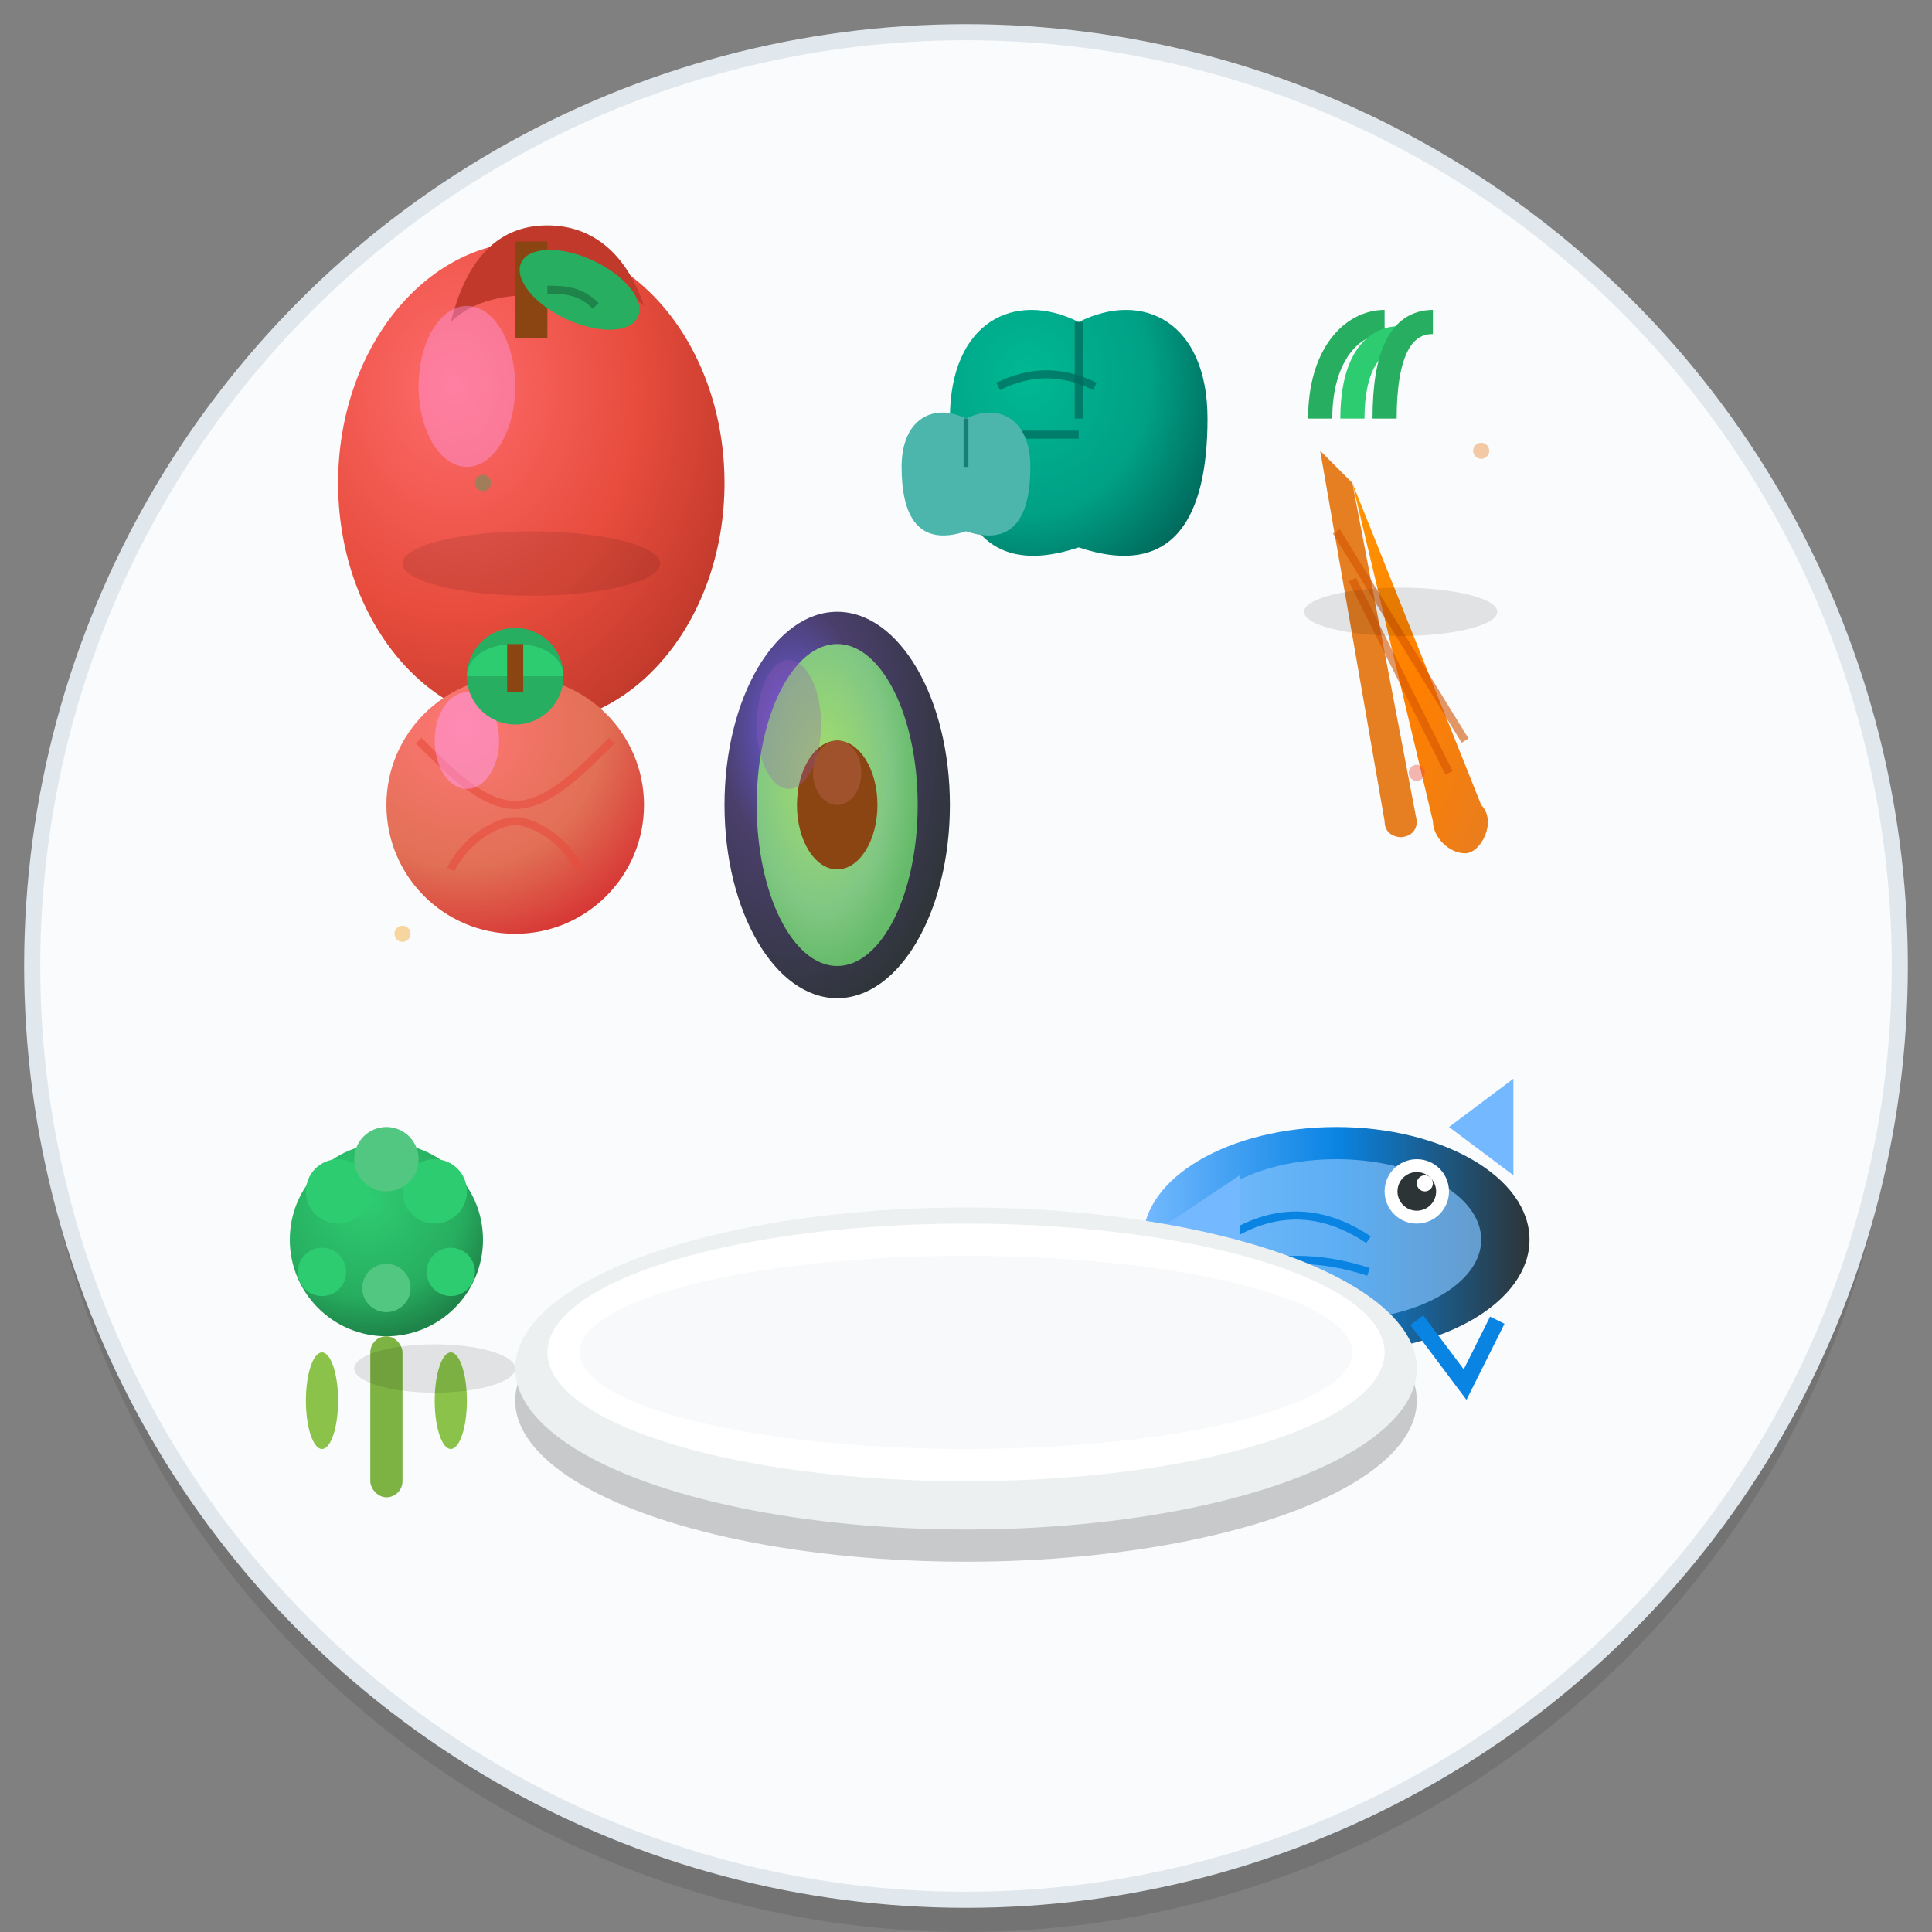 <svg width="120" height="120" viewBox="0 0 120 120" fill="none" xmlns="http://www.w3.org/2000/svg">
  <rect x="0" y="0" width="120" height="120" fill="#808080" stroke="none"/>
  <defs>
    <!-- Gradients for realistic shading -->
    <radialGradient id="appleGrad" cx="0.3" cy="0.3" r="0.8">
      <stop offset="0%" stop-color="#ff6b6b"/>
      <stop offset="60%" stop-color="#e74c3c"/>
      <stop offset="100%" stop-color="#c0392b"/>
    </radialGradient>
    
    <linearGradient id="carrotGrad" x1="0" y1="0" x2="1" y2="1">
      <stop offset="0%" stop-color="#ff9500"/>
      <stop offset="50%" stop-color="#ff7f00"/>
      <stop offset="100%" stop-color="#e67e22"/>
    </linearGradient>
    
    <radialGradient id="broccoliGrad" cx="0.4" cy="0.3" r="0.7">
      <stop offset="0%" stop-color="#2ecc71"/>
      <stop offset="70%" stop-color="#27ae60"/>
      <stop offset="100%" stop-color="#1e8449"/>
    </radialGradient>
    
    <linearGradient id="fishGrad" x1="0" y1="0" x2="1" y2="0">
      <stop offset="0%" stop-color="#74b9ff"/>
      <stop offset="50%" stop-color="#0984e3"/>
      <stop offset="100%" stop-color="#2d3436"/>
    </linearGradient>
    
    <radialGradient id="avocadoGrad" cx="0.3" cy="0.3" r="0.8">
      <stop offset="0%" stop-color="#6c5ce7"/>
      <stop offset="40%" stop-color="#4a3f6b"/>
      <stop offset="100%" stop-color="#2d3436"/>
    </radialGradient>
    
    <radialGradient id="avocadoFlesh" cx="0.4" cy="0.4" r="0.6">
      <stop offset="0%" stop-color="#a4de6c"/>
      <stop offset="70%" stop-color="#81c784"/>
      <stop offset="100%" stop-color="#66bb6a"/>
    </radialGradient>
    
    <radialGradient id="tomatoGrad" cx="0.3" cy="0.2" r="0.9">
      <stop offset="0%" stop-color="#ff7675"/>
      <stop offset="60%" stop-color="#e17055"/>
      <stop offset="100%" stop-color="#d63031"/>
    </radialGradient>
    
    <radialGradient id="leafGrad" cx="0.3" cy="0.3" r="0.8">
      <stop offset="0%" stop-color="#00b894"/>
      <stop offset="60%" stop-color="#00a085"/>
      <stop offset="100%" stop-color="#00695c"/>
    </radialGradient>
  </defs>
  
  <!-- Background circle with subtle shadow -->
  <circle cx="60" cy="62" r="58" fill="#000000" opacity="0.1"/>
  <circle cx="60" cy="60" r="58" fill="#fafbfc" stroke="#e1e8ed" stroke-width="1"/>
  
  <!-- Apple with realistic details -->
  <g transform="translate(18, 12)">
    <ellipse cx="15" cy="18" rx="12" ry="15" fill="url(#appleGrad)"/>
    <!-- Apple indentation -->
    <path d="M10 8c2-2 6-2 8-1 1-1 3-1 4 0-1-3-3-5-6-5s-5 2-6 6z" fill="#c0392b"/>
    <!-- Highlight -->
    <ellipse cx="11" cy="12" rx="3" ry="5" fill="#ff9ff3" opacity="0.4"/>
    <!-- Stem -->
    <rect x="14" y="3" width="2" height="6" fill="#8b4513"/>
    <!-- Leaf -->
    <ellipse cx="18" cy="6" rx="4" ry="2" fill="#27ae60" transform="rotate(25 18 6)"/>
    <path d="M16 6c1 0 2 0 3 1" stroke="#1e8449" stroke-width="0.5" fill="none"/>
  </g>
  
  <!-- Realistic Carrot -->
  <g transform="translate(72, 18)">
    <path d="M12 12L20 32c1 1 0 3-1 3-1 0-2-1-2-2L12 12z" fill="url(#carrotGrad)"/>
    <path d="M10 10L12 12L16 33c0 1-1 1-1 1s-1 0-1-1L10 10z" fill="#e67e22"/>
    <!-- Carrot ridges -->
    <path d="M11 15L19 28" stroke="#d35400" stroke-width="0.5" opacity="0.6"/>
    <path d="M12 18L18 30" stroke="#d35400" stroke-width="0.5" opacity="0.6"/>
    <!-- Carrot top leaves -->
    <path d="M10 8c0-4 2-6 4-6" stroke="#27ae60" stroke-width="1.5" fill="none"/>
    <path d="M12 8c0-3 1-5 3-5" stroke="#2ecc71" stroke-width="1.5" fill="none"/>
    <path d="M14 8c0-4 1-6 3-6" stroke="#27ae60" stroke-width="1.5" fill="none"/>
  </g>
  
  <!-- Realistic Broccoli -->
  <g transform="translate(12, 65)">
    <!-- Main head -->
    <circle cx="12" cy="12" r="6" fill="url(#broccoliGrad)"/>
    <!-- Florets texture -->
    <circle cx="9" cy="9" r="2" fill="#2ecc71"/>
    <circle cx="15" cy="9" r="2" fill="#2ecc71"/>
    <circle cx="12" cy="7" r="2" fill="#52c782"/>
    <circle cx="8" cy="14" r="1.5" fill="#2ecc71"/>
    <circle cx="16" cy="14" r="1.5" fill="#2ecc71"/>
    <circle cx="12" cy="15" r="1.5" fill="#52c782"/>
    <!-- Stem -->
    <rect x="11" y="18" width="2" height="10" rx="1" fill="#7cb342"/>
    <!-- Side branches -->
    <ellipse cx="8" cy="22" rx="1" ry="3" fill="#8bc34a"/>
    <ellipse cx="16" cy="22" rx="1" ry="3" fill="#8bc34a"/>
  </g>
  
  <!-- Realistic Fish -->
  <g transform="translate(68, 62)">
    <ellipse cx="15" cy="15" rx="12" ry="7" fill="url(#fishGrad)"/>
    <!-- Fish body details -->
    <ellipse cx="15" cy="15" rx="9" ry="5" fill="#81c1fc" opacity="0.7"/>
    <path d="M8 15c3-2 6-2 9 0" stroke="#0984e3" stroke-width="0.5"/>
    <path d="M8 17c3-1 6-1 9 0" stroke="#0984e3" stroke-width="0.5"/>
    <!-- Eye -->
    <circle cx="20" cy="12" r="2" fill="#ffffff"/>
    <circle cx="20" cy="12" r="1.2" fill="#2d3436"/>
    <circle cx="20.5" cy="11.5" r="0.5" fill="#ffffff"/>
    <!-- Tail -->
    <path d="M3 15l6-4v8l-6-4z" fill="#74b9ff"/>
    <!-- Fins -->
    <path d="M22 8l4-3v6l-4-3z" fill="#74b9ff"/>
    <path d="M20 20l3 4 2-4" stroke="#0984e3" stroke-width="1" fill="none"/>
  </g>
  
  <!-- Realistic Avocado -->
  <g transform="translate(42, 35)">
    <ellipse cx="10" cy="15" rx="7" ry="12" fill="url(#avocadoGrad)"/>
    <!-- Flesh -->
    <ellipse cx="10" cy="15" rx="5" ry="10" fill="url(#avocadoFlesh)"/>
    <!-- Pit -->
    <ellipse cx="10" cy="15" rx="2.5" ry="4" fill="#8b4513"/>
    <ellipse cx="10" cy="13" rx="1.5" ry="2" fill="#a0522d"/>
    <!-- Highlight on skin -->
    <ellipse cx="7" cy="10" rx="2" ry="4" fill="#9b59b6" opacity="0.3"/>
  </g>
  
  <!-- Realistic Tomato -->
  <g transform="translate(22, 38)">
    <circle cx="10" cy="12" r="8" fill="url(#tomatoGrad)"/>
    <!-- Tomato segments -->
    <path d="M4 8c2 2 4 4 6 4s4-2 6-4" stroke="#e74c3c" stroke-width="0.5" opacity="0.6" fill="none"/>
    <path d="M6 16c1-2 3-3 4-3s3 1 4 3" stroke="#e74c3c" stroke-width="0.5" opacity="0.6" fill="none"/>
    <!-- Highlight -->
    <ellipse cx="7" cy="8" rx="2" ry="3" fill="#ff9ff3" opacity="0.5"/>
    <!-- Top/stem area -->
    <circle cx="10" cy="4" r="3" fill="#27ae60"/>
    <path d="M7 4c0-1 1-2 3-2s3 1 3 2" fill="#2ecc71"/>
    <rect x="9.5" y="2" width="1" height="3" fill="#8b4513"/>
  </g>
  
  <!-- Realistic Leafy Greens -->
  <g transform="translate(52, 12)">
    <path d="M15 8c-4-2-8 0-8 6s2 10 8 8c6 2 8-2 8-8s-4-8-8-6z" fill="url(#leafGrad)"/>
    <!-- Leaf veins -->
    <path d="M10 12c2-1 4-1 6 0" stroke="#00695c" stroke-width="0.5" opacity="0.7"/>
    <path d="M11 15c2 0 3 0 4 0" stroke="#00695c" stroke-width="0.5" opacity="0.7"/>
    <path d="M15 8c0 2 0 4 0 6" stroke="#00695c" stroke-width="0.5" opacity="0.7"/>
    <!-- Additional leaf -->
    <path d="M8 14c-2-1-4 0-4 3s1 5 4 4c3 1 4-1 4-4s-2-4-4-3z" fill="#4db6ac"/>
    <path d="M8 14c0 1 0 2 0 3" stroke="#00695c" stroke-width="0.3" opacity="0.7"/>
  </g>
  
  <!-- Realistic plate/bowl with shadow -->
  <ellipse cx="60" cy="87" rx="28" ry="10" fill="#000000" opacity="0.2"/>
  <ellipse cx="60" cy="85" rx="28" ry="10" fill="#ecf0f1"/>
  <ellipse cx="60" cy="84" rx="26" ry="8" fill="#ffffff"/>
  <ellipse cx="60" cy="84" rx="24" ry="6" fill="#f8f9fa"/>
  
  <!-- Subtle food particles/crumbs -->
  <circle cx="30" cy="30" r="0.5" fill="#27ae60" opacity="0.4"/>
  <circle cx="88" cy="48" r="0.5" fill="#e74c3c" opacity="0.4"/>
  <circle cx="25" cy="58" r="0.5" fill="#f39c12" opacity="0.4"/>
  <circle cx="92" cy="28" r="0.5" fill="#e67e22" opacity="0.4"/>
  
  <!-- Shadow under foods -->
  <ellipse cx="33" cy="35" rx="8" ry="2" fill="#000000" opacity="0.1"/>
  <ellipse cx="87" cy="38" rx="6" ry="1.5" fill="#000000" opacity="0.1"/>
  <ellipse cx="27" cy="85" rx="5" ry="1.5" fill="#000000" opacity="0.1"/>
</svg>
